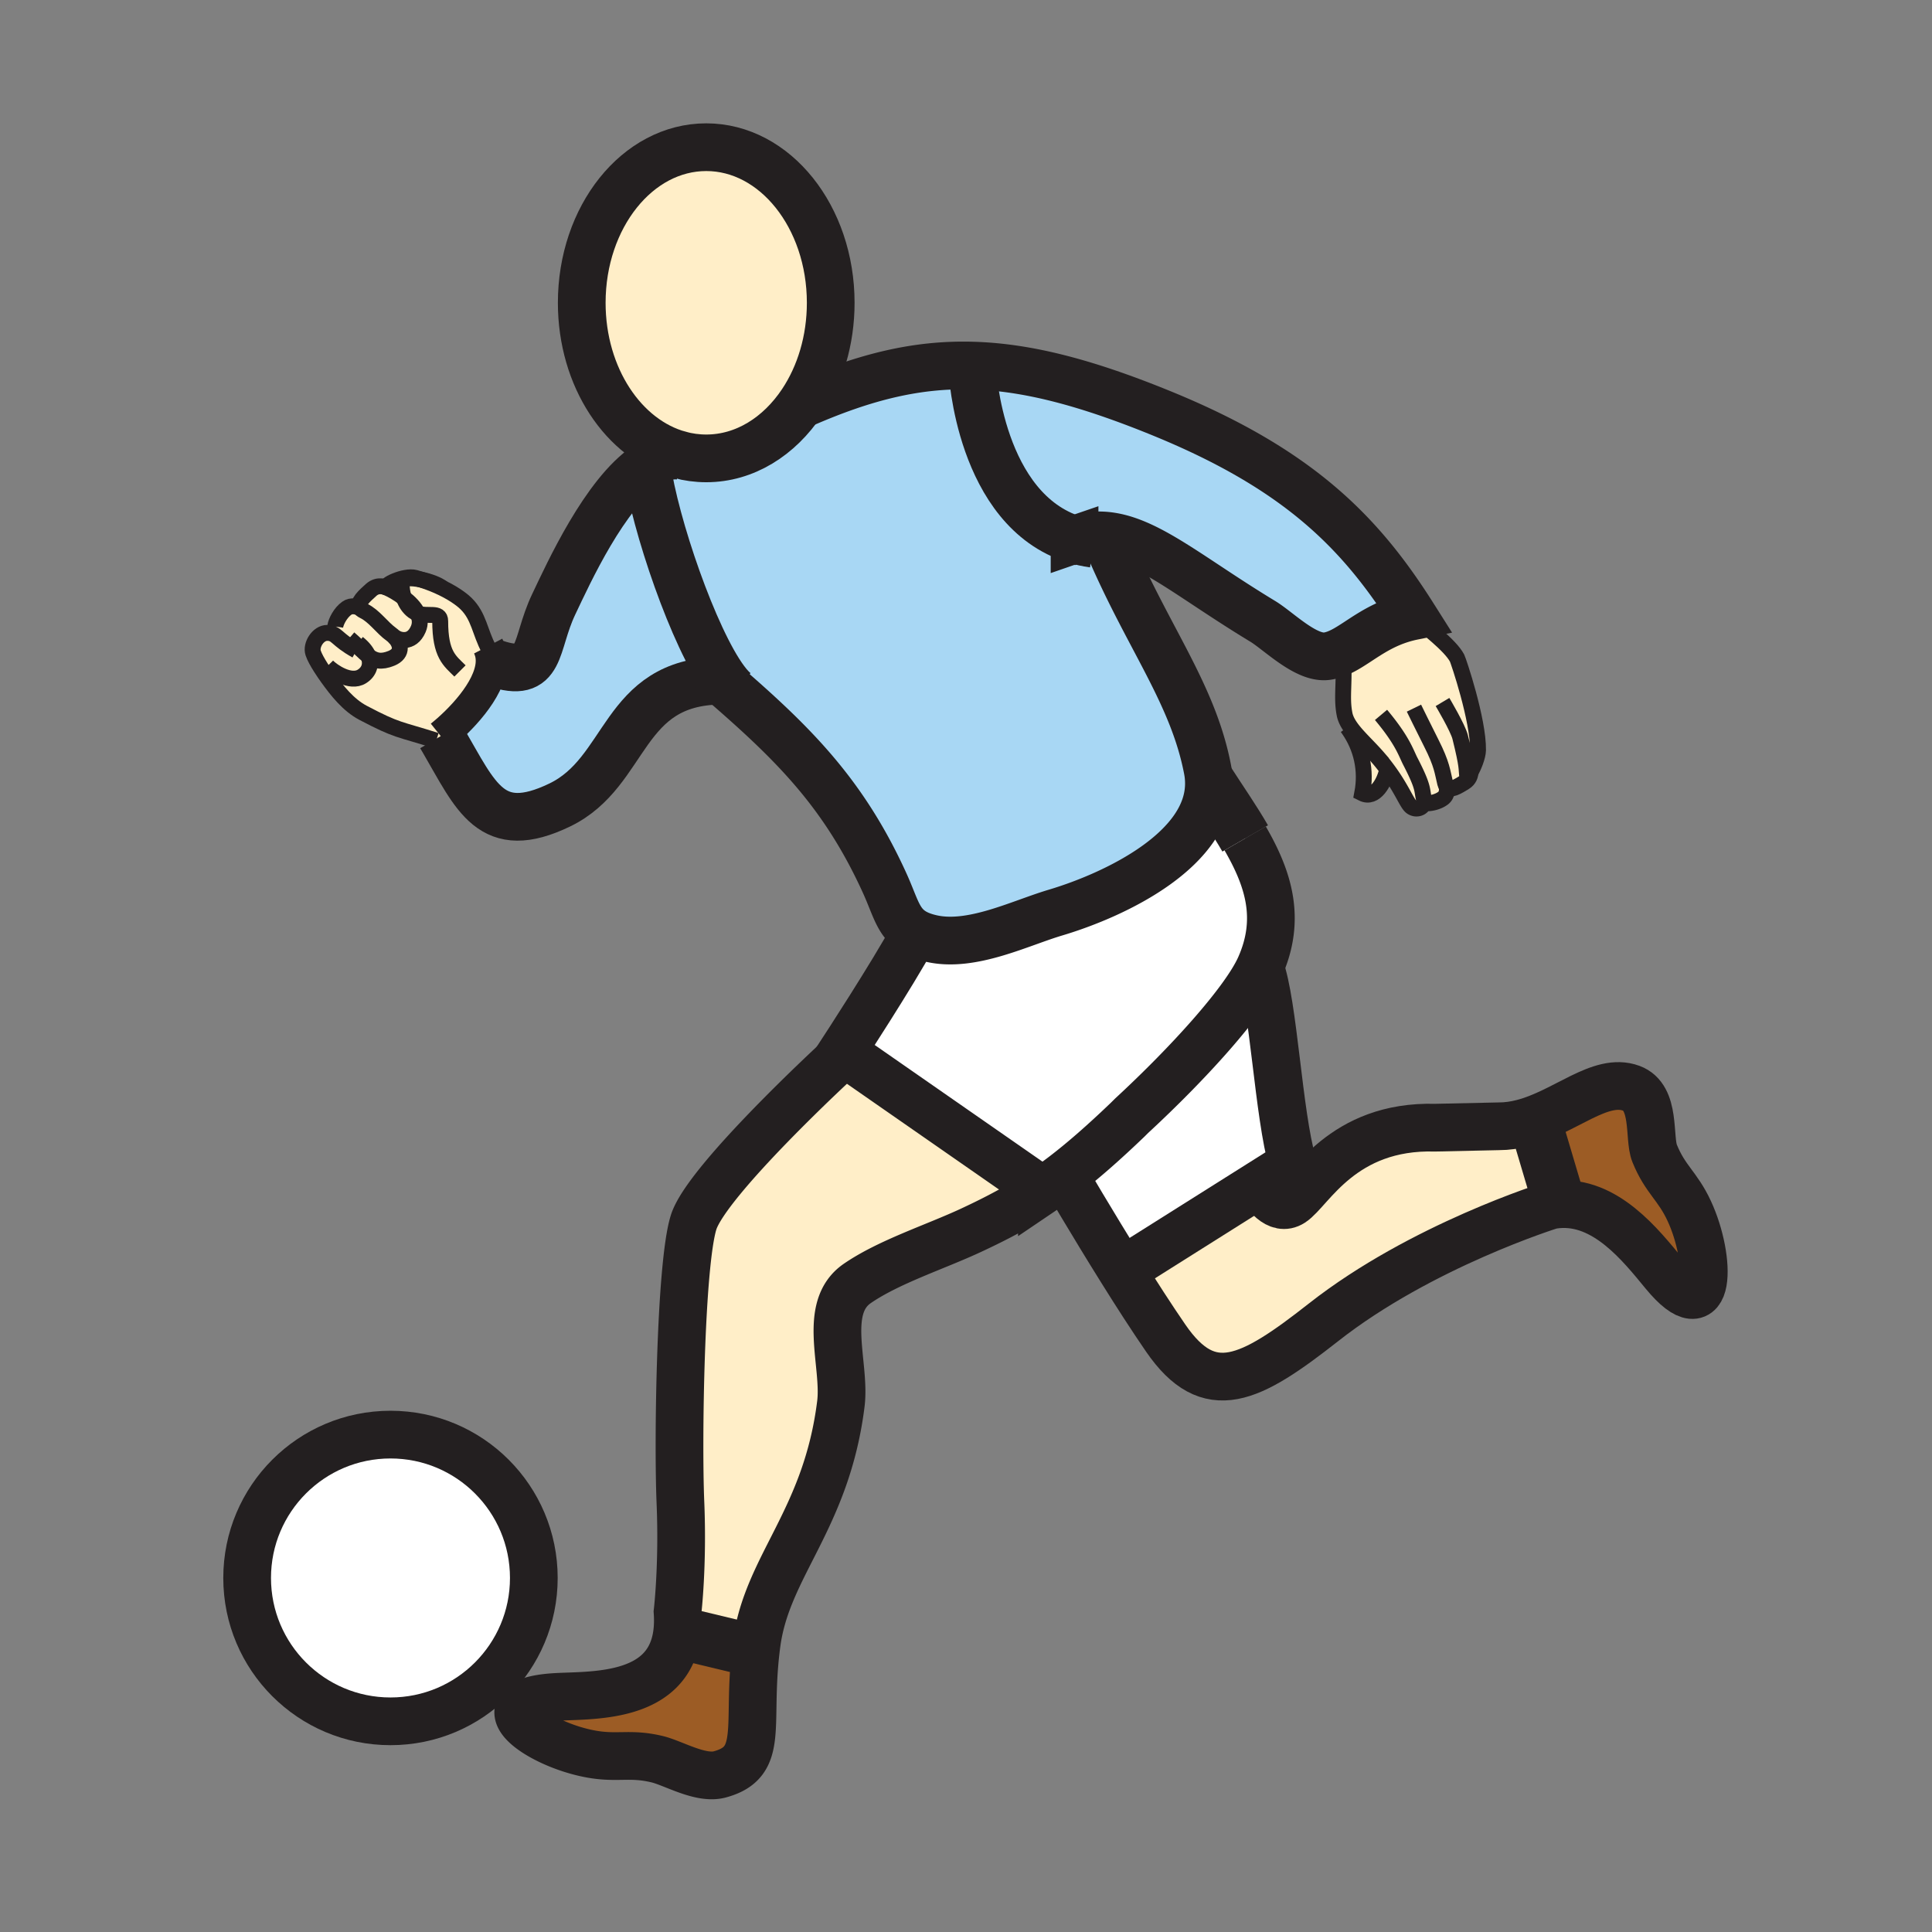 <svg xmlns="http://www.w3.org/2000/svg" width="850.394" height="850.394" viewBox="0 0 850.394 850.394" overflow="visible"><rect x="0" y="0" width="850.394" height="850.394" fill="#808080" stroke="none"/><path d="M743.56 533.07c9.7 20.93 10.08 53.14-11.1 27.46-10.22-12.4-25.78-32.28-46.9-30.4l-.229-4.02-9.271-31.261-5.869-.489c18.76-4.841 34.159-20.391 47.819-15.36 11 4.05 7.521 21.83 10.29 28.65 4.7 11.62 10.09 14.24 15.26 25.42z" fill="#9c5c25"/><path d="M685.33 526.11l.229 4.02c-.939.09-1.899.21-2.859.39 0 0-57.17 17.75-100.141 51.521-32.42 25.47-50.359 34.729-69.46 6.94-6.14-8.921-12.899-19.421-19.239-29.58l60.63-38.2c2.109 3.77 7.779 12.27 14.18 8.16 8.1-5.21 21.99-34.15 63.09-33l28.01-.61c3.591 0 7.061-.52 10.421-1.39l5.869.489 9.27 31.26zM647.25 339.92c-.04 1.27-.51 3.1-2.54 4.37-2.95 1.78-6.28 4.03-7.91 1.97.15 1.06.28 3.6-1.55 5.01-2.34 1.83-6.07 2.53-8.02 2.26l-.45-.12c-.54 2.27-3.38 3.26-5.5 1.77-2.011-1.4-4.05-7.71-10.67-16.61a84.55 84.55 0 0 0-4.021-5.03c-4.229-4.9-9.03-9.14-12.02-13.34-1.36-1.92-2.34-3.82-2.73-5.77-1.58-7.97.34-14.27-.85-27.97 8.05-4.16 16.279-12.31 31.12-15.29 4.979 4.45 16.21 12.74 19.229 18.48.63 1.21 9.43 27.31 9.23 40.56-.038 2.71-1.908 7.35-3.318 9.71z" fill="#ffeec8" class="aac-skin-fill"/><path d="M606.59 333.54a84.55 84.55 0 0 1 4.021 5.03c-1.021 5.44-5.271 13.47-11.011 10.6 1.92-10.04-.239-19.98-6.04-28.26l1.011-.71c2.989 4.2 7.789 8.44 12.019 13.34z" fill="#ffeec8" class="aac-skin-fill"/><path d="M590.99 286.46c-2.26 1.16-4.5 2.02-6.87 2.36-9.23 1.32-21.311-11.09-28.3-15.33-30.57-18.5-49-34.55-66.59-37.39-5.391-.88-10.7-.51-16.25 1.41-41.9-13.01-44.98-74.57-44.98-74.57l.05-2.02c24.17.67 50.181 7.5 83.38 21.06 61.4 25.1 88.061 53.46 110.681 89.19-14.841 2.98-23.071 11.13-31.121 15.29z" fill="#a8d7f4"/><path d="M554.49 521.2l-60.63 38.2c-13.431-21.48-25.03-41.391-25.03-41.391l-.51-.66c8.38-6.42 17.33-14.25 27.989-24.46l1.771-1.76c24.92-23.02 49.71-50.35 56.5-65.51 6.03 16.24 8.09 64.7 14.38 86.46l-14.47 9.121z" fill="#fff"/><path d="M548.08 369.04c10.16 17.59 16 35.31 6.5 56.58-6.79 15.16-31.58 42.49-56.5 65.51l-1.771 1.76c-10.659 10.21-19.609 18.04-27.989 24.46a203.14 203.14 0 0 1-9.71 6.99l-.511-.77-86.95-60.46-.45-.32s22.22-34.07 31.3-50.79l.84-1.43c1.91 1.04 4.24 1.88 7.17 2.55 17.65 4.01 38.8-6.73 54.48-11.4 27.42-8.17 68.39-28.27 67.62-57.66 5.511 8.53 11.221 16.74 15.971 24.98z" fill="#fff"/><path d="M319.06 299.32c-13.59-18.28-30.92-68.63-34.42-94.44 4.66-3.12 9.48-4.79 14.36-4.3l.11-.4a44.23 44.23 0 0 0 11.75 1.58c16.97 0 32.14-9.65 42.19-24.79l.86.58c26.6-11.57 49.41-17.33 74.14-16.63l-.05 2.02s3.08 61.56 44.98 74.57c5.55-1.92 10.859-2.29 16.25-1.41l-.721 5.21c17.3 40.18 36.71 64.4 43.04 97.5.34 1.78.521 3.53.561 5.25.77 29.39-40.2 49.49-67.62 57.66-15.681 4.67-36.83 15.41-54.48 11.4-2.93-.67-5.26-1.51-7.17-2.55-7.51-4.08-8.55-11.11-13.42-21.82-18.1-39.81-40.37-61.71-72.15-89.14.47-.01.94-.01 1.42-.01l.37-.28z" fill="#a8d7f4"/><path d="M458.1 523.57l.511.77c-9.86 6.63-19.561 11.76-31.19 17.18-15.86 7.391-36.16 13.841-50.08 23.41-15.63 10.761-5.06 35.721-7.22 52.99-6.37 50.94-32.42 71.2-37.05 105.36-.15 1.12-.29 2.21-.41 3.29l-1.6-.17-28.94-6.95-4.11-.53c.38-2.83.46-5.97.22-9.43 0 0 2.43-20.37 1.27-48.15-1.16-27.79 0-104.77 5.79-123.3 5.78-18.521 63.67-71.78 63.67-71.78l2.19-3.149L458.1 523.57zM365.65 133.28c0 16.61-4.73 31.83-12.6 43.69-10.05 15.14-25.22 24.79-42.19 24.79-4.03 0-7.97-.54-11.75-1.58-24.62-6.72-43.05-34.12-43.05-66.9 0-37.82 24.53-68.49 54.8-68.49 30.26 0 54.79 30.67 54.79 68.49z" fill="#ffeec8" class="aac-skin-fill"/><path d="M331.06 726.4l1.6.17c-3.89 33.43 3.97 49.14-15.89 54.47-8.41 2.26-20.38-5-27.53-6.71-12.19-2.92-17.46-.061-29.57-2.36-22.65-4.26-49.1-22.68-15.87-24.979 15.27-1.061 50.33 1.58 54.21-28.07l4.11.53 28.94 6.949z" fill="#9c5c25"/><path d="M317.27 299.61c-43.94.42-40.69 40.13-70.86 54.7-30.32 14.64-36.81-3.63-51.34-28.49-.35-.6-.71-1.21-1.07-1.82 8.19-6.55 21.53-20.06 22.36-32.02l1.64.02c21 7.05 17.1-7.88 25.71-25.98 6.59-13.86 22.48-48.82 40.93-61.14 3.5 25.81 20.83 76.16 34.42 94.44l-.37.28c-.48 0-.95 0-1.42.01z" fill="#a8d7f4"/><path d="M171.88 631.46c34.84 0 63.09 28.25 63.09 63.1 0 34.851-28.25 63.101-63.09 63.101-34.85 0-63.1-28.25-63.1-63.101 0-34.85 28.25-63.1 63.1-63.1z" fill="#fff"/><path d="M183.86 270.04c-1.24-2.62-3.61-4.97-6.08-6.87-.68-1.98-1-4.22-1-6.65 0-2.26 4.16-2.33 8.58-1.4h.01c3.67 1.17 6.76 2.45 9.34 3.7 6.42 3.12 9.64 6.08 10.38 6.82 5.78 5.63 6.04 12.49 10.12 20.11l.24-.09c.8 2.02 1.06 4.15.91 6.32-.83 11.96-14.17 25.47-22.36 32.02.36.61.72 1.22 1.07 1.82L192 326c-16.8-5.36-16.77-4.12-32.23-12.26-6.44-3.41-11.38-9.66-15.52-15.41-.83-1.16-1.97-2.79-3.06-4.53l2.91-.59c2.28 2.34 10.12 7.74 15.2 4.53 3.2-2 4.37-5.4 2.81-9.04 2.87 2.17 5.62 2.92 10.16 1.07 5.43-2.23 4.03-6.67 1.33-9.39 1.71 1.23 7.52 3.47 10.52-3.51 1.02-2.38.75-4.69-.26-6.83z" fill="#ffeec8" class="aac-skin-fill"/><path d="M170.47 258.82l.02-.05c1.6.71 4.51 2.26 7.29 4.4.82 2.39 2.16 4.38 4.08 5.82.63.47 1.31.81 2 1.05 1.01 2.14 1.28 4.45.26 6.83-3 6.98-8.81 4.74-10.52 3.51-.01-.02-.02-.03-.03-.02-.41-.43-.85-.8-1.3-1.12-4.18-3-7.5-8.08-12.17-10.35-.81-.4-1.34-.84-1.66-1.32-1.48-2.27 2.12-5.37 4.94-7.93 3.08-2.74 6.38-1.2 7.09-.82z" fill="#ffeec8" class="aac-skin-fill"/><path d="M173.57 280.36c.01-.01.02 0 .03.02 2.7 2.72 4.1 7.16-1.33 9.39-4.54 1.85-7.29 1.1-10.16-1.07-.96-.73-1.93-1.62-2.98-2.62l-2.28.25c-8.95-4.95-8.5-7.71-12.75-7.76h-.07l3.52-2.81c.34-2.23 2.32-6.08 5.1-8.05 2.01-1.46 4.57-.67 5.79-.14.32.48.85.92 1.66 1.32 4.67 2.27 7.99 7.35 12.17 10.35.45.32.89.69 1.3 1.12z" fill="#ffeec8" class="aac-skin-fill"/><path d="M162.11 288.7c1.56 3.64.39 7.04-2.81 9.04-5.08 3.21-12.92-2.19-15.2-4.53l-2.91.59c-1.42-2.23-2.77-4.63-3.35-6.4-1.15-3.44 2.12-8.83 6.19-8.83h.07c4.25.05 3.8 2.81 12.75 7.76l2.28-.25c1.05 1 2.02 1.89 2.98 2.62z" fill="#ffeec8" class="aac-skin-fill"/><g fill="none" stroke="#231f20"><path d="M299.11 200.18c-24.62-6.72-43.05-34.12-43.05-66.9 0-37.82 24.53-68.49 54.8-68.49 30.26 0 54.79 30.67 54.79 68.49 0 16.61-4.73 31.83-12.6 43.69-10.05 15.14-25.22 24.79-42.19 24.79-4.03 0-7.97-.54-11.75-1.58zM299 200.58c-4.88-.49-9.7 1.18-14.36 4.3-18.45 12.32-34.34 47.28-40.93 61.14C235.1 284.12 239 299.05 218 292M194 324c.36.61.72 1.22 1.07 1.82 14.53 24.86 21.02 43.13 51.34 28.49 30.17-14.57 26.92-54.28 70.86-54.7.47-.01.94-.01 1.42-.01" stroke-width="21"/><path d="M312.29 295.33c1.69 1.44 3.35 2.87 4.98 4.28 31.78 27.43 54.05 49.33 72.15 89.14 4.87 10.71 5.91 17.74 13.42 21.82 1.91 1.04 4.24 1.88 7.17 2.55 17.65 4.01 38.8-6.73 54.48-11.4 27.42-8.17 68.39-28.27 67.62-57.66a31.88 31.88 0 0 0-.561-5.25c-6.33-33.1-25.74-57.32-43.04-97.5" stroke-width="21"/><path d="M353.91 177.55c26.6-11.57 49.41-17.33 74.14-16.63 24.17.67 50.181 7.5 83.38 21.06 61.4 25.1 88.061 53.46 110.681 89.19-14.841 2.98-23.07 11.13-31.12 15.29-2.26 1.16-4.5 2.02-6.87 2.36-9.23 1.32-21.311-11.09-28.3-15.33-30.57-18.5-49-34.55-66.59-37.39-5.391-.88-10.7-.51-16.25 1.41a39.35 39.35 0 0 0-4.461 1.84" stroke-width="21"/><path d="M548.08 369.04c-4.75-8.24-10.46-16.45-15.97-24.98-.011-.01-.011-.02-.021-.03" stroke-width="23.154"/><path d="M368.96 466.26s-57.89 53.26-63.67 71.78c-5.79 18.53-6.95 95.51-5.79 123.3 1.16 27.78-1.27 48.15-1.27 48.15.24 3.46.16 6.6-.22 9.43-3.88 29.65-38.94 27.01-54.21 28.07-33.23 2.3-6.78 20.72 15.87 24.979 12.11 2.3 17.38-.56 29.57 2.36 7.15 1.71 19.12 8.97 27.53 6.71 19.86-5.33 12-21.04 15.89-54.47.12-1.08.26-2.17.41-3.29 4.63-34.16 30.68-54.42 37.05-105.36 2.16-17.27-8.41-42.229 7.22-52.99 13.92-9.569 34.22-16.02 50.08-23.41 11.63-5.42 21.33-10.55 31.19-17.18a203.14 203.14 0 0 0 9.71-6.99c8.38-6.42 17.33-14.25 27.989-24.46l1.771-1.76c24.92-23.02 49.71-50.35 56.5-65.51 9.5-21.27 3.66-38.99-6.5-56.58" stroke-width="21"/><path d="M554.58 425.62c6.03 16.24 8.09 64.7 14.38 86.46l-14.47 9.12-60.63 38.2-1.021.64M284.45 203.46c.06.46.12.94.19 1.42 3.5 25.81 20.83 76.16 34.42 94.44 1.96 2.65 3.84 4.63 5.6 5.76" stroke-width="21"/><path d="M173.57 280.36c-.05-.04-.1-.08-.14-.11M185.36 255.12c-.82-.27-1.68-.53-2.56-.78-4.63-1.31-14.7 3.39-12.32 4.42l.01.01c1.6.71 4.51 2.26 7.29 4.4 2.47 1.9 4.84 4.25 6.08 6.87 1.01 2.14 1.28 4.45.26 6.83-3 6.98-8.81 4.74-10.52 3.51M215.21 285.75c-4.08-7.62-4.34-14.48-10.12-20.11-.74-.74-3.96-3.7-10.38-6.82-2.58-1.25-5.67-2.53-9.34-3.7" stroke-width="7"/><path d="M170.61 258.9s-.05-.03-.14-.08c-.71-.38-4.01-1.92-7.09.82-2.82 2.56-6.42 5.66-4.94 7.93.32.48.85.92 1.66 1.32 4.67 2.27 7.99 7.35 12.17 10.35.45.32.89.69 1.3 1.12.01-.01.02 0 .03.02 2.7 2.72 4.1 7.16-1.33 9.39-4.54 1.85-7.29 1.1-10.16-1.07-.96-.73-1.93-1.62-2.98-2.62-1.57-1.48-3.31-3.22-5.47-5.06" stroke-width="7"/><path d="M159.14 267.91s-.26-.15-.7-.34c-1.22-.53-3.78-1.32-5.79.14-2.78 1.97-4.76 5.82-5.1 8.05M192 326c-16.8-5.36-16.77-4.12-32.23-12.26-6.44-3.41-11.38-9.66-15.52-15.41-.83-1.16-1.97-2.79-3.06-4.53-1.42-2.23-2.77-4.63-3.35-6.4-1.15-3.44 2.12-8.83 6.19-8.83h.07c4.25.05 3.8 2.81 12.75 7.76" stroke-width="7"/><path d="M157.53 283.11c2.29 1.82 3.79 3.74 4.58 5.59 1.56 3.64.39 7.04-2.81 9.04-5.08 3.21-12.92-2.19-15.2-4.53" stroke-width="7"/><path d="M622.11 271.17c4.979 4.45 16.21 12.74 19.229 18.48.63 1.21 9.43 27.31 9.23 40.56-.04 2.71-1.91 7.35-3.32 9.71-.77 1.31-1.41 1.91-1.51 1.11-.33-2.53.34-3.13-3.021-16.58-1-4.07-7.779-15.45-7.779-15.45" stroke-width="7" stroke-miterlimit="10"/><path d="M647.11 338.41s.17.62.14 1.51c-.04 1.27-.51 3.1-2.54 4.37-2.95 1.78-6.28 4.03-7.91 1.97-.28-.37-.52-.87-.689-1.54-1.24-5.03-1.301-8.14-6.11-17.64-3.02-5.96-7.63-15.38-7.63-15.38" stroke-width="7" stroke-miterlimit="10"/><path d="M636.71 345.77s.05.18.09.49c.15 1.06.28 3.6-1.55 5.01-2.34 1.83-6.07 2.53-8.02 2.26M590.75 283.89c.09.89.18 1.74.24 2.57 1.189 13.7-.73 20 .85 27.97.391 1.95 1.37 3.85 2.73 5.77 2.989 4.2 7.79 8.44 12.02 13.34a84.55 84.55 0 0 1 4.021 5.03c6.62 8.9 8.659 15.21 10.67 16.61 2.12 1.49 4.96.5 5.5-1.77.13-.54.13-1.14-.04-1.81-.99-4.04.13-4.71-5.931-16.43-1.939-3.71-3.29-9-12.93-20.5" stroke-width="7" stroke-miterlimit="10"/><path d="M194 324c8.19-6.55 21.53-20.06 22.36-32.02.15-2.17-.11-4.3-.91-6.32-.16-.44-.35-.87-.57-1.29" stroke-width="14" stroke-miterlimit="10"/><path d="M593.01 320.13c.19.26.37.52.55.78 5.801 8.28 7.96 18.22 6.04 28.26 5.74 2.87 9.99-5.16 11.011-10.6.05-.24.09-.49.12-.72M194.71 258.82c-1.79-1.46-5.65-2.93-9.34-3.7h-.01c-4.42-.93-8.58-.86-8.58 1.4 0 2.43.32 4.67 1 6.65.82 2.39 2.16 4.38 4.08 5.82.63.47 1.31.81 2 1.05 4.54 1.58 9.9-.95 9.9 3.33 0 14.88 4.23 17.48 8.71 21.96" stroke-width="7"/><path d="M553.62 519.52s.31.671.87 1.681c2.109 3.77 7.779 12.27 14.18 8.16 8.1-5.21 21.99-34.15 63.09-33l28.01-.61c3.591 0 7.061-.52 10.421-1.39 18.76-4.841 34.159-20.391 47.819-15.36 11 4.05 7.521 21.83 10.29 28.65 4.7 11.619 10.09 14.239 15.26 25.42 9.7 20.93 10.08 53.14-11.1 27.46-10.22-12.4-25.78-32.28-46.9-30.4-.939.09-1.899.21-2.859.39 0 0-57.17 17.75-100.141 51.521-32.42 25.47-50.359 34.729-69.46 6.94-6.14-8.921-12.899-19.421-19.239-29.58-13.431-21.48-25.03-41.391-25.03-41.391M458.1 523.57l-86.95-60.46-.45-.32S392.92 428.72 402 412M428 162.94s3.08 61.56 44.98 74.57c2.609.81 5.359 1.43 8.279 1.84" stroke-width="21"/><path stroke-width="23.154" d="M302.12 719.45l28.94 6.95M676.06 494.85l9.27 31.26"/><path d="M234.97 694.56c0 34.851-28.25 63.101-63.09 63.101-34.85 0-63.1-28.25-63.1-63.101 0-34.85 28.25-63.1 63.1-63.1 34.84 0 63.09 28.25 63.09 63.1z" stroke-width="21"/></g><path fill="none" d="M0 0h850.394v850.394H0z"/></svg>
